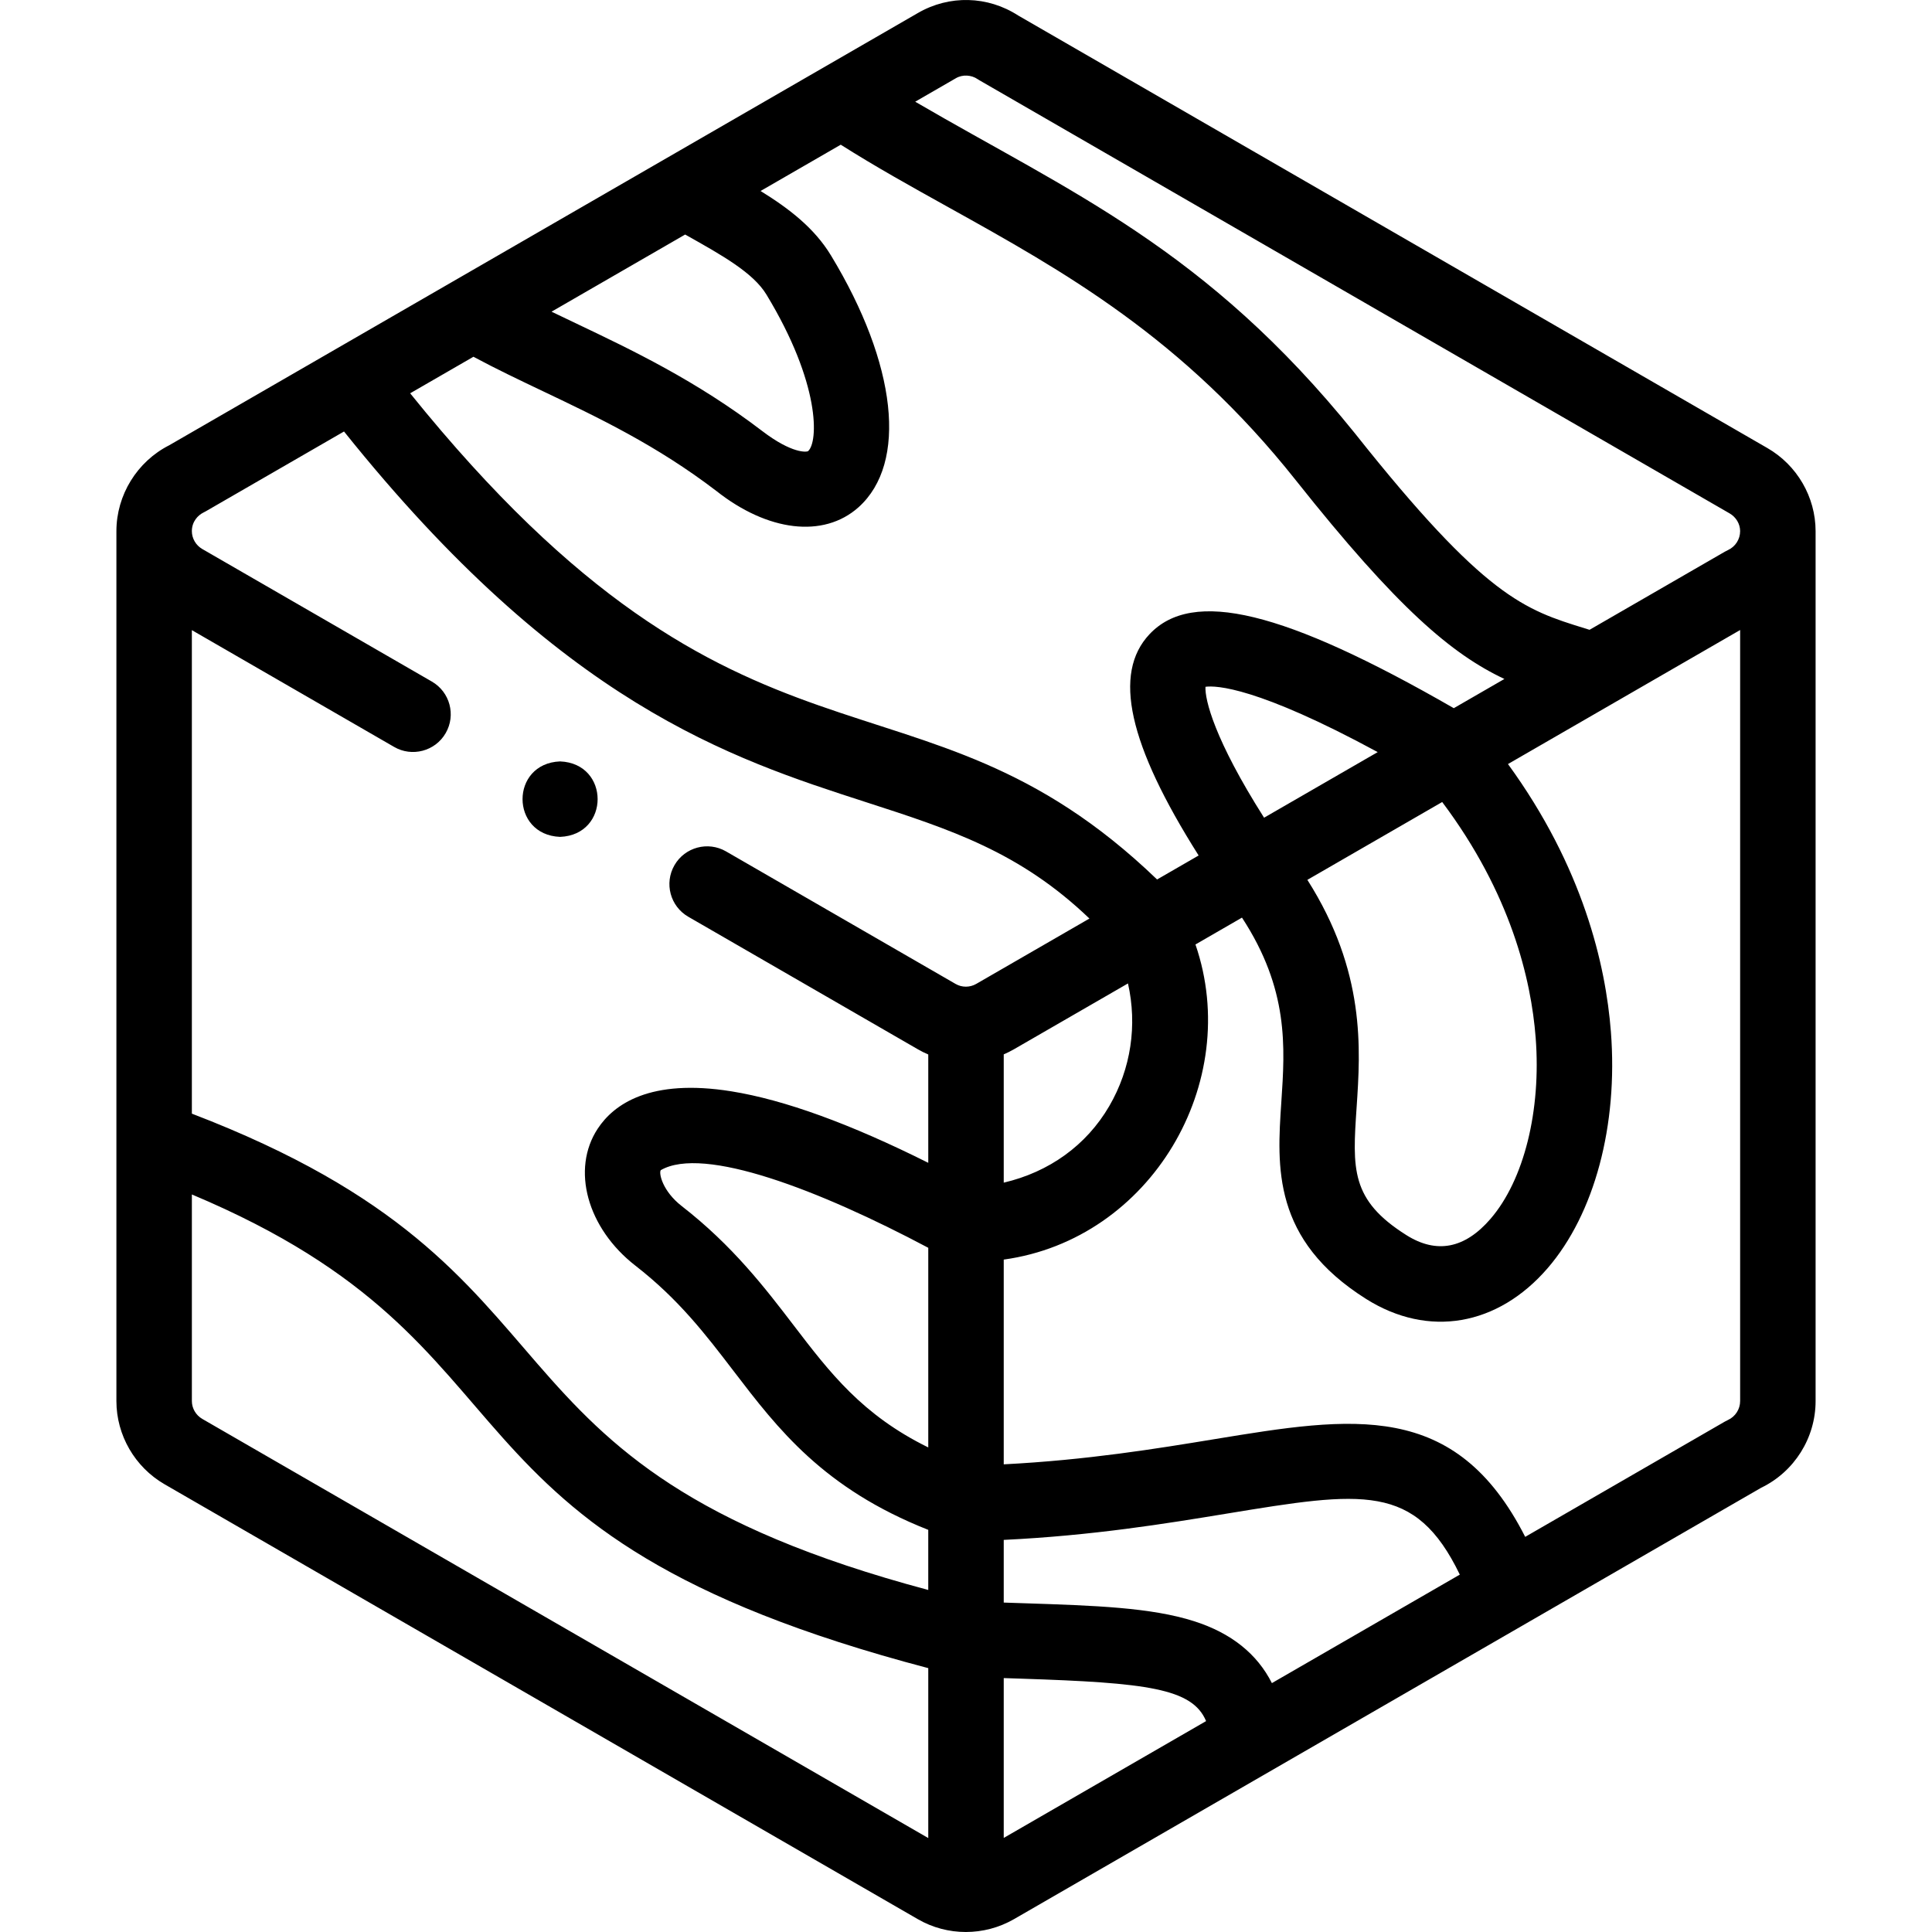 <svg id="Layer_1" enable-background="new 0 0 512.012 512.012" height="512" viewBox="0 0 512.012 512.012" width="512" xmlns="http://www.w3.org/2000/svg"><g><g><path d="m148.434 221.786c13.268-.529 13.258-19.476 0-20h-.007c-13.267.53-13.25 19.478.007 20z"/><path d="m468.35 118.721-198.512-114.612c-8.091-5.23-18.247-5.487-26.586-.658l-198.405 114.55c-8.518 4.312-13.999 13.204-13.999 22.765v230.548c.008 9.042 4.891 17.482 12.753 22.036l199.648 115.268c7.844 4.533 17.589 4.518 25.448.002l198.045-114.342c8.778-4.24 14.421-13.199 14.421-22.973v-230.55c-.009-9.056-4.926-17.503-12.813-22.034zm-215.086-97.956c1.836-1.117 4.213-.889 5.784.187.178.118.359.231.545.338l198.774 114.763c1.713.984 2.782 2.78 2.795 4.683.011 2.16-1.255 4.145-3.222 5.044-.287.132-.567.276-.84.434l-35.844 20.694c-.438-.136-.872-.27-1.303-.403-15.863-4.903-26.344-8.142-60.88-51.669-39.506-48.987-75.341-63.845-116.529-87.881zm93.211 212.41 35.729-20.628c18.184 24.233 23.574 46.991 24.769 62.429 1.498 19.339-3.086 37.747-11.963 48.041-6.805 7.892-14.304 9.344-22.287 4.315-14.848-9.348-14.296-17.548-13.198-33.885 1.04-15.469 2.416-35.93-13.05-60.272zm-27.005-51.163c2.798-.379 13.712.002 45.645 17.308l-30.115 17.386c-13.163-20.731-15.711-31.273-15.53-34.694zm65.807 5.667c-45.033-25.911-69.241-31.753-80.661-19.579-9.745 10.387-5.617 29.113 13.042 58.618l-11.013 6.358c-64.204-61.761-108.777-18.241-197.948-128.846l16.773-9.684c5.905 3.176 11.998 6.076 18.39 9.12 14.841 7.066 30.187 14.373 45.996 26.454 13.527 10.7 28.359 12.62 37.674 4.306 13.045-11.717 10.17-37.917-7.322-66.748-4.386-7.23-11.065-12.39-18.645-17.063l21.248-12.267c9.191 5.821 18.611 11.059 28.517 16.567 30.507 16.963 62.052 34.503 92.079 72.351 26.951 33.967 41.343 46.094 55.284 52.67zm-91.324 105.483c-6.053 10.381-15.946 17.458-27.947 20.257v-33.997c.917-.391 1.816-.839 2.691-1.342l30.234-17.456c2.492 11.032.821 22.59-4.978 32.538zm43.118 152.888c-3.919-7.766-10.786-13.253-20.534-16.378-11.488-3.682-26.355-4.17-45.178-4.788-1.76-.058-3.544-.116-5.354-.178v-16.61c23.607-1.136 43.071-4.331 59.084-6.96 36.058-5.916 49.998-8.207 61.784 16.16zm-126.724-94.797c-7.566-9.894-16.143-21.106-29.688-31.632-5.042-3.918-6.112-8.654-5.549-9.511 11.301-6.551 41.981 5.222 70.895 20.575v52.908c-17.498-8.598-26.042-19.769-35.658-32.34zm-28.77-289.1c.091.051.182.102.273.153 9.527 5.351 17.757 9.972 21.259 15.745 14.385 23.708 13.747 39.079 11.058 41.494-.315.281-4.218.757-12.165-5.316-17.471-13.351-34.51-21.463-49.542-28.621-2.134-1.016-4.233-2.015-6.293-3.01zm-127.623 73.655c.212-.104.421-.214.625-.332l36.591-21.126c57.794 72.2 102.337 86.598 138.297 98.223 22.49 7.269 40.804 13.19 59.249 30.855l-30.003 17.322c-1.695.975-3.785.979-5.461.01l-60.848-35.13c-4.785-2.762-10.9-1.122-13.66 3.66-2.762 4.783-1.123 10.898 3.66 13.66l60.843 35.128c.896.518 1.817.976 2.758 1.375v28.713c-20.64-10.332-38.143-16.693-52.172-18.948-21.613-3.474-31.195 3.465-35.429 9.897-7.086 10.766-2.794 26.371 9.983 36.299 11.502 8.938 18.58 18.191 26.073 27.988 11.691 15.287 23.753 31.057 51.544 42.032v15.931c-126.391-33.71-84.612-83.886-195.157-126.232v-128.138l53.606 30.95c4.698 2.737 10.883 1.167 13.66-3.66 2.762-4.783 1.123-10.898-3.66-13.66l-60.842-35.127c-1.702-.986-2.761-2.802-2.765-4.738.004-2.538 1.608-4.222 3.108-4.952zm-.341 240.228c-1.703-.987-2.763-2.803-2.765-4.731v-54.756c97.073 40.807 57.613 89.369 195.157 125.534v45.031zm212.392 111.044v-42.362c1.586.054 3.15.106 4.697.156 33.184 1.089 45.298 2.541 48.931 11.243zm191.936-110.764c-.287.132-.567.276-.84.434l-52.899 30.542c-18.494-36.372-45.695-31.907-82.352-25.89-15.257 2.504-33.757 5.54-55.845 6.668v-54.26c38.992-5.371 63.411-46.923 50.811-83.511l12.329-7.118c12.433 19.052 11.415 34.209 10.425 48.926-1.148 17.083-2.45 36.444 22.497 52.151 16.479 10.362 34.861 7.15 48.09-8.179 12.415-14.398 18.68-37.817 16.757-62.646-1.374-17.744-7.379-43.623-27.277-70.95l61.527-35.522v204.344c-.001 2.148-1.265 4.116-3.223 5.011z"/></g></g></svg>